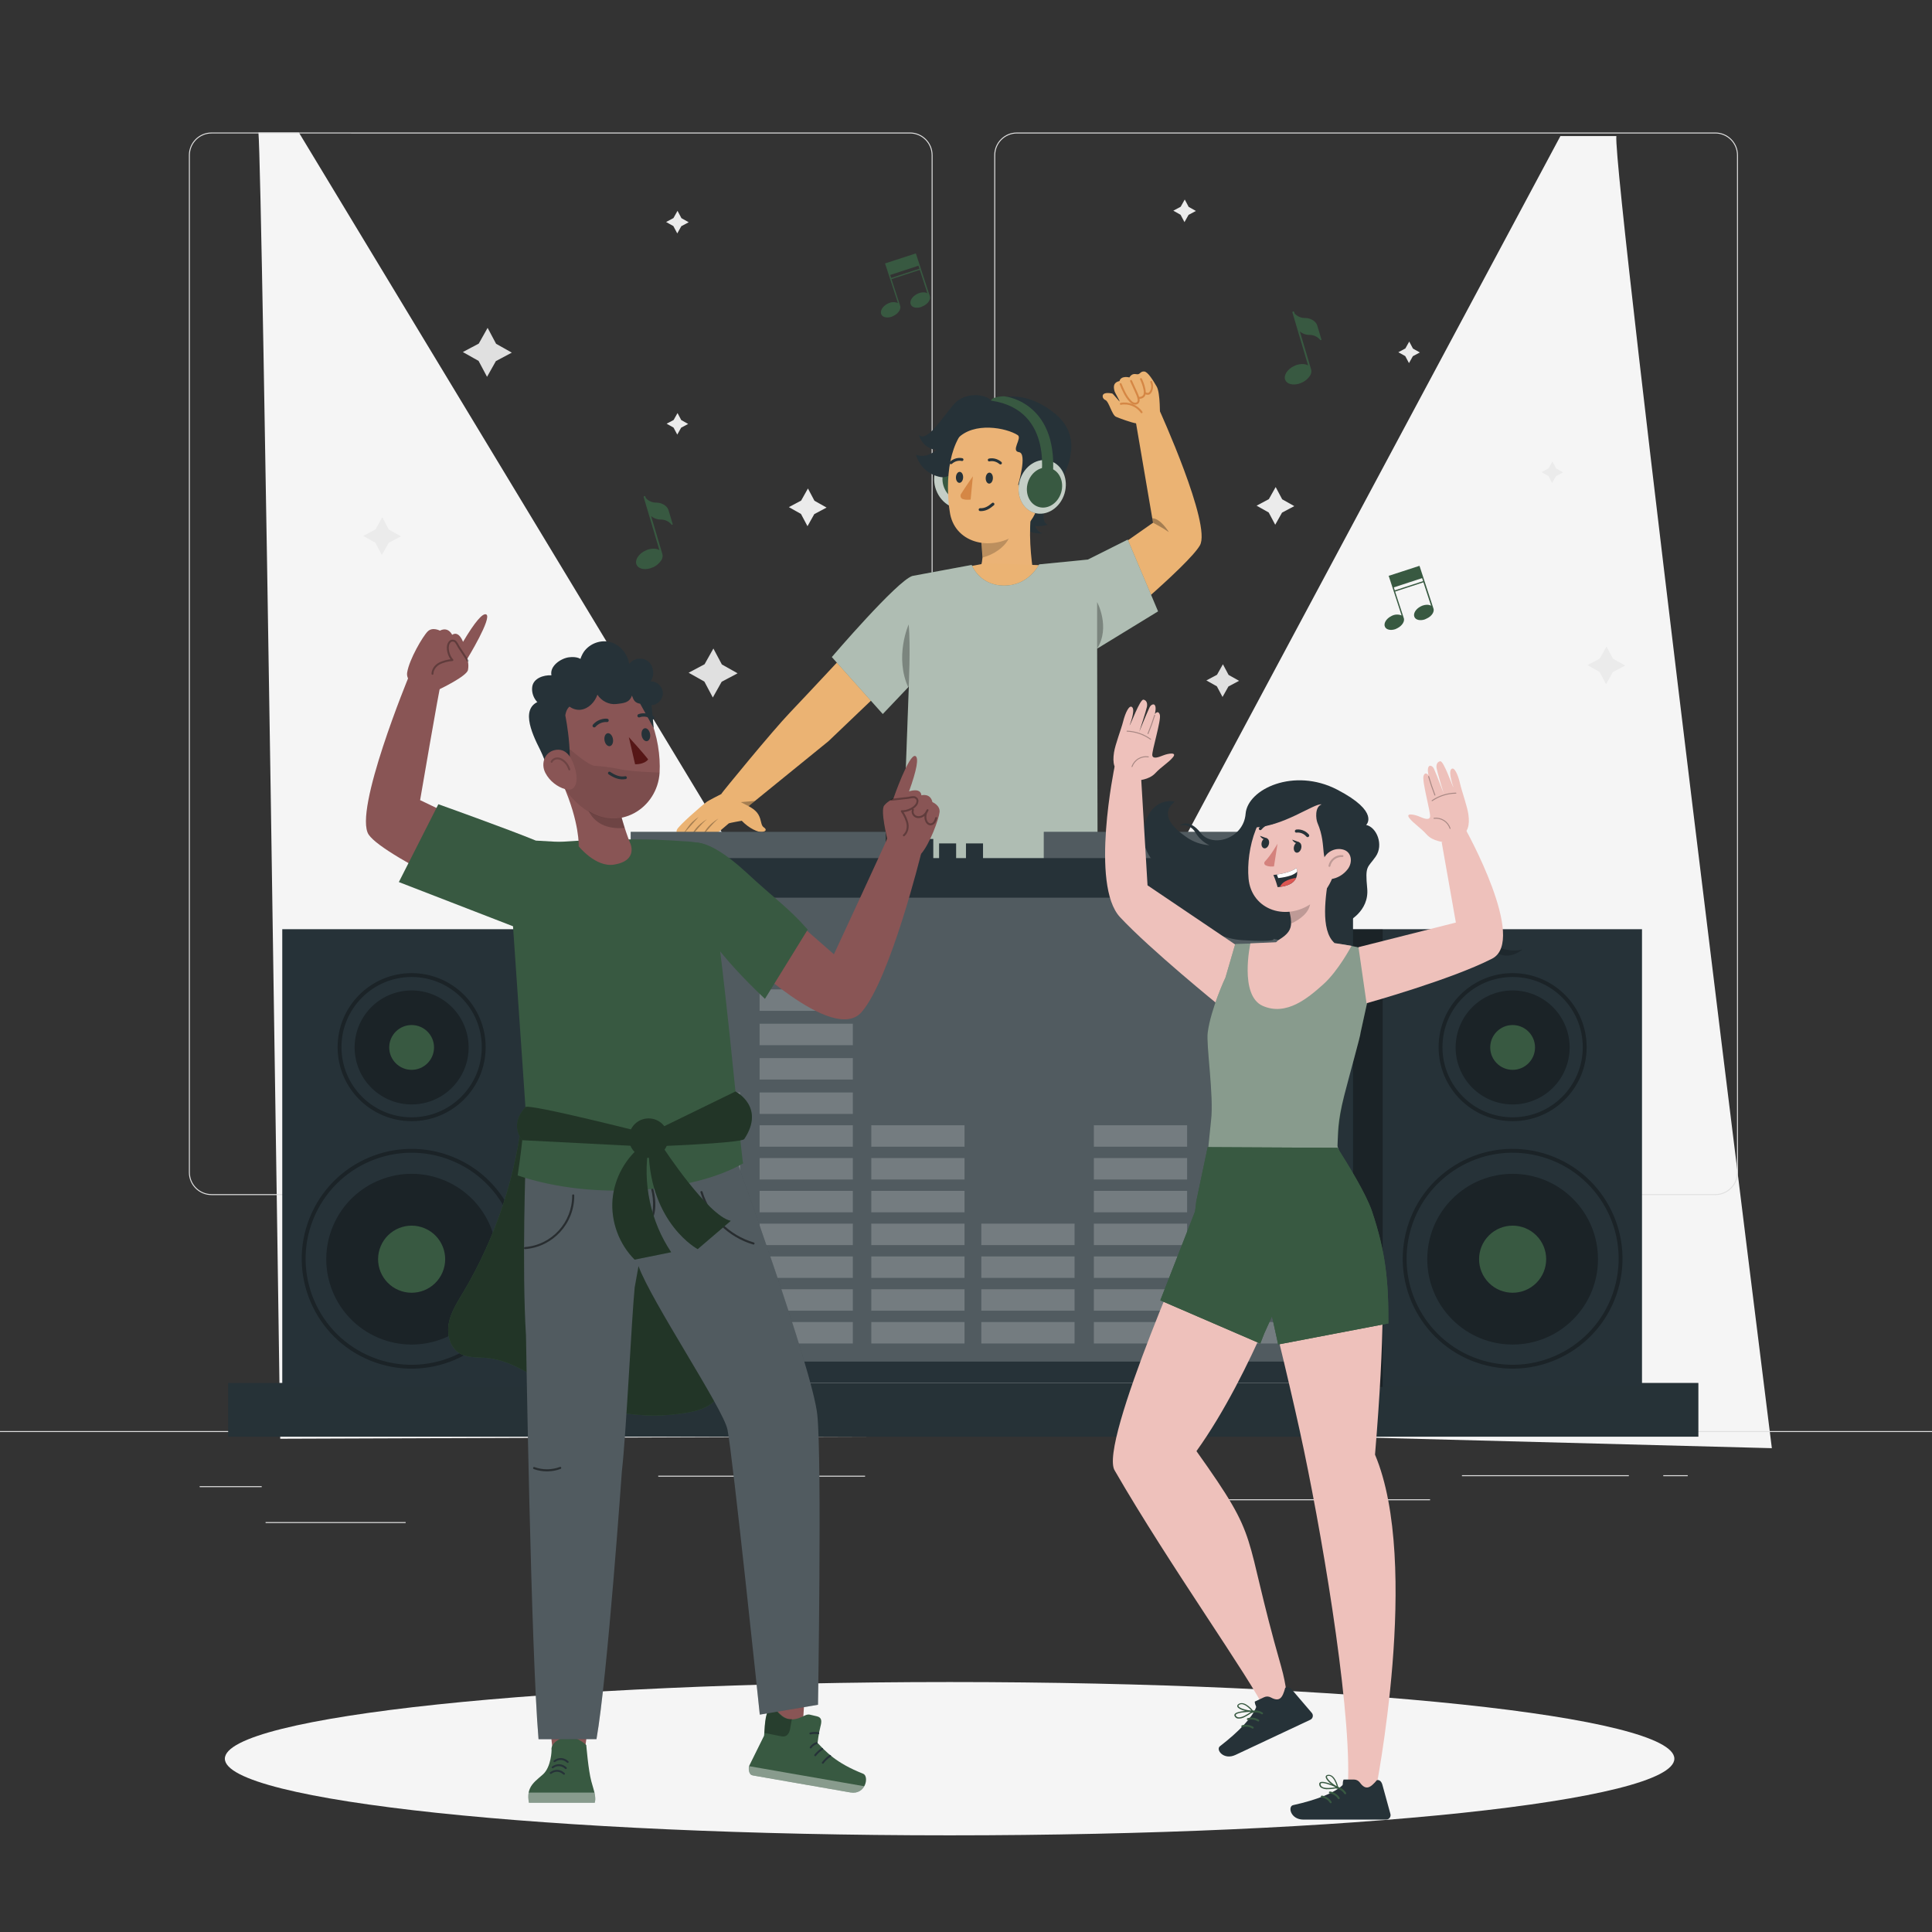 <svg xmlns="http://www.w3.org/2000/svg" viewBox="0 0 500 500"><rect x="0" y="0" width="500" height="500" fill="#333333" stroke="none"/><g id="freepik--background-complete--inject-1"><path d="M66.882,34.29c1.02,9.941,5.644,338.057,5.644,338.057l208.683-.752L77.348,34.29h-10.465Z" style="fill:#f5f5f5;"></path><path d="M418.312,35.216c-1.02,9.941,40.242,339.573,40.242,339.573l-233.167-6.126L403.832,35.216h14.48Z" style="fill:#f5f5f5;"></path><polygon points="402.721 121.242 404.511 122.248 402.698 123.213 401.692 125.003 400.728 123.189 398.938 122.183 400.751 121.219 401.757 119.429 402.721 121.242" style="fill:#ebebeb;"></polygon><polygon points="365.672 90.212 367.462 91.218 365.649 92.182 364.643 93.972 363.678 92.159 361.888 91.153 363.702 90.188 364.708 88.398 365.672 90.212" style="fill:#ebebeb;"></polygon><polygon points="176.355 56.462 178.234 57.519 176.331 58.53 175.274 60.409 174.263 58.506 172.384 57.45 174.287 56.438 175.343 54.559 176.355 56.462" style="fill:#ebebeb;"></polygon><polygon points="317.954 174.664 320.673 176.193 317.918 177.658 316.39 180.377 314.925 177.623 312.206 176.094 314.96 174.629 316.489 171.91 317.954 174.664" style="fill:#e0e0e0;"></polygon><polygon points="186.818 171.962 190.887 174.25 186.765 176.442 184.477 180.511 182.286 176.389 178.216 174.101 182.338 171.91 184.626 167.84 186.818 171.962" style="fill:#e0e0e0;"></polygon><polygon points="128.387 88.972 132.456 91.26 128.334 93.451 126.046 97.521 123.854 93.399 119.785 91.111 123.907 88.919 126.195 84.85 128.387 88.972" style="fill:#e0e0e0;"></polygon><polygon points="307.624 53.538 309.502 54.594 307.6 55.606 306.543 57.484 305.531 55.581 303.653 54.525 305.556 53.513 306.612 51.635 307.624 53.538" style="fill:#ebebeb;"></polygon><polygon points="176.306 108.714 178.096 109.72 176.283 110.684 175.276 112.474 174.312 110.661 172.522 109.654 174.335 108.69 175.342 106.9 176.306 108.714" style="fill:#ebebeb;"></polygon><polygon points="331.829 129.219 334.962 130.982 331.788 132.669 330.026 135.803 328.338 132.629 325.204 130.867 328.378 129.179 330.141 126.045 331.829 129.219" style="fill:#ebebeb;"></polygon><polygon points="417.453 170.483 420.587 172.245 417.412 173.933 415.65 177.067 413.962 173.893 410.828 172.131 414.003 170.443 415.765 167.309 417.453 170.483" style="fill:#ebebeb;"></polygon><polygon points="210.781 129.596 213.915 131.358 210.741 133.046 208.978 136.18 207.29 133.006 204.157 131.243 207.331 129.555 209.093 126.421 210.781 129.596" style="fill:#ebebeb;"></polygon><polygon points="100.626 137.044 103.76 138.806 100.585 140.494 98.823 143.628 97.135 140.454 94.001 138.692 97.176 137.004 98.938 133.87 100.626 137.044" style="fill:#ebebeb;"></polygon><g><g><g><path d="M443.92,309.288h-180.746c-3.232,0-5.862-2.63-5.862-5.862V40.152c0-3.232,2.63-5.862,5.862-5.862h180.746c3.232,0,5.862,2.629,5.862,5.862V303.425c0,3.232-2.63,5.862-5.862,5.862ZM263.174,34.54c-3.095,0-5.612,2.518-5.612,5.612V303.425c0,3.095,2.518,5.612,5.612,5.612h180.746c3.095,0,5.612-2.518,5.612-5.612V40.152c0-3.094-2.518-5.612-5.612-5.612h-180.746Z" style="fill:#e0e0e0;"></path><path d="M235.493,309.288H54.746c-3.232,0-5.862-2.63-5.862-5.862V40.152c0-3.232,2.629-5.862,5.862-5.862H235.493c3.232,0,5.862,2.629,5.862,5.862V303.425c0,3.232-2.63,5.862-5.862,5.862ZM54.746,34.54c-3.094,0-5.612,2.518-5.612,5.612V303.425c0,3.095,2.518,5.612,5.612,5.612H235.493c3.095,0,5.612-2.518,5.612-5.612V40.152c0-3.094-2.518-5.612-5.612-5.612H54.746Z" style="fill:#e0e0e0;"></path></g><rect x="0" y="370.357" width="500" height=".25" style="fill:#e0e0e0;"></rect></g><rect x="51.672" y="384.622" width="16.06" height=".25" style="fill:#e0e0e0;"></rect><rect x="170.352" y="381.912" width="53.53" height=".25" style="fill:#e0e0e0;"></rect><rect x="68.732" y="393.912" width="36.25" height=".25" style="fill:#e0e0e0;"></rect><rect x="378.352" y="381.782" width="43.19" height=".25" style="fill:#e0e0e0;"></rect><rect x="430.452" y="381.782" width="6.33" height=".25" style="fill:#e0e0e0;"></rect><rect x="316.212" y="388.012" width="53.89" height=".25" style="fill:#e0e0e0;"></rect></g></g><g id="freepik--Shadow--inject-1"><path d="M433.321,455.148c0,10.956-83.975,19.837-187.563,19.837s-187.563-8.882-187.563-19.837,83.975-19.837,187.563-19.837,187.563,8.882,187.563,19.837Z" style="fill:#f5f5f5;"></path></g><g id="freepik--Musical_notes--inject-1"><path d="M340.155,83.155c-.68-.57-1.542-.875-2.429-.859-1.024,.017-2.005-.413-2.688-1.176l-.106-.353c-.037-.122-.165-.193-.288-.159-.122,.037-.193,.165-.159,.288l4.053,13.676c-.315-.18-.663-.295-1.024-.335-.884-.086-1.774,.077-2.571,.471-1.818,.847-2.847,2.5-2.294,3.688,.476,1.024,1.976,1.371,3.529,.906,.259-.078,.513-.174,.759-.288,.813-.358,1.51-.937,2.012-1.671,.433-.568,.545-1.319,.294-1.988h0l-2.841-9.582c.688,.592,1.569,.912,2.477,.9,1.084-.011,2.115,.471,2.8,1.312,.046,.046,.114,.064,.176,.047h.041c.07-.04,.104-.122,.082-.2l-1.006-3.382c-.128-.507-.414-.961-.818-1.294Z" style="fill:#385941;"></path><path d="M172.261,130.935c-.68-.57-1.542-.875-2.429-.859-1.024,.017-2.005-.413-2.688-1.176l-.106-.353c-.037-.122-.165-.193-.288-.159-.122,.037-.193,.165-.159,.288l4.053,13.676c-.315-.18-.663-.295-1.024-.335-.884-.086-1.774,.077-2.571,.471-1.818,.847-2.847,2.5-2.294,3.688,.476,1.024,1.976,1.371,3.529,.906,.259-.078,.513-.174,.759-.288,.813-.358,1.51-.937,2.012-1.671,.434-.568,.545-1.319,.294-1.988h0l-2.841-9.582c.688,.592,1.569,.912,2.476,.9,1.084-.011,2.115,.471,2.8,1.312,.046,.046,.114,.064,.176,.047h.041c.07-.04,.104-.122,.083-.2l-1.006-3.382c-.128-.507-.414-.961-.818-1.294Z" style="fill:#385941;"></path><path d="M370.93,157.34h0l-2.557-7.83-.955-2.917-.072-.154-7.976,2.593,.075,.16,.95,2.92,2.338,7.167c-.869-.366-1.858-.302-2.673,.172-1.333,.662-2.058,1.917-1.626,2.786,.354,.757,1.496,.976,2.65,.599,.183-.07,.362-.153,.533-.249,1.32-.663,2.047-1.899,1.636-2.765h0l-2.197-6.726,7.323-2.392,1.978,6.049c-.233-.129-.491-.208-.757-.23-.657-.046-1.315,.092-1.897,.4-1.336,.67-2.063,1.919-1.631,2.789,.354,.757,1.495,.976,2.65,.598,.183-.07,.362-.153,.533-.249,1.361-.617,2.083-1.851,1.677-2.719Zm-9.954-4.553l-.259-.775,7.323-2.392,.259,.775-7.323,2.392Z" style="fill:#385941;"></path><path d="M240.588,76.487h0l-2.558-7.83-.955-2.917-.072-.154-7.976,2.593,.075,.16,.95,2.92,2.338,7.167c-.868-.366-1.858-.302-2.673,.172-1.333,.662-2.058,1.917-1.626,2.786,.354,.757,1.495,.976,2.65,.598,.183-.07,.361-.153,.533-.249,1.32-.663,2.047-1.899,1.636-2.765h0l-2.197-6.726,7.323-2.392,1.978,6.049c-.233-.129-.491-.208-.757-.23-.657-.046-1.315,.092-1.897,.4-1.336,.67-2.063,1.919-1.631,2.789,.354,.757,1.495,.976,2.65,.599,.183-.07,.361-.153,.533-.249,1.361-.617,2.083-1.851,1.677-2.719Zm-9.954-4.553l-.259-.775,7.323-2.392,.259,.775-7.323,2.392Z" style="fill:#385941;"></path></g><g id="freepik--Character_2--inject-1"><g><g><g><g><path d="M242.294,126.882c1.384,3.622,5.025,5.596,8.134,4.409s4.507-5.087,3.123-8.709c-1.384-3.622-5.025-5.596-8.134-4.409-3.108,1.187-4.507,5.086-3.123,8.709Z" style="fill:#385941;"></path><path d="M242.294,126.882c1.384,3.622,5.025,5.596,8.134,4.409s4.507-5.087,3.123-8.709c-1.384-3.622-5.025-5.596-8.134-4.409-3.108,1.187-4.507,5.086-3.123,8.709Z" style="fill:#fff; opacity:.7;"></path><path d="M244.306,126.114c1.032,2.702,3.749,4.175,6.068,3.289,2.319-.886,3.362-3.795,2.33-6.497s-3.749-4.175-6.068-3.289c-2.319,.886-3.362,3.795-2.33,6.497Z" style="fill:#385941;"></path></g><g><path d="M256.588,103.734c-1.511-1.853-6.922-2.348-9.718,.879-2.986,3.436-6.906,9.896-9.024,7.988,.544,2.093,2.329,3.629,4.48,3.855,0,0-2.424,2.334-5.271,1.234,.844,2.978,3.309,5.217,6.354,5.771,4.947,1.037,12.769-12.79,14.018-15.061,.162-2.575-.017-2.478-.838-4.667Z" style="fill:#263238;"></path><path d="M259.645,104.561c4.458-.258,8.822,1.348,12.05,4.433,2.091,2.039,3.639,4.654,2.694,7.606-2.221,6.073-4.78,12.017-7.666,17.803l-20.129-17.611s.344-6.831,3.935-9.934c1.935-1.591,5.822-2.144,9.116-2.297Z" style="fill:#263238;"></path><path d="M255.799,104.091s7.904-4.924,17.513,3.198c9.61,8.122-1.366,21.059-1.366,21.059,0,0-3.607,5.795-.858,7.452-1.057,.336-2.172,.447-3.274,.327,0,0,.865,1.884,2.117,1.839,0,0-1.787,.581-4.8-.998-3.013-1.58-9.333-32.877-9.333-32.877Z" style="fill:#263238;"></path><path d="M253.983,139.909h0l-.026,.085,.315,4.255c-.124,1.508-.494,2.986-1.096,4.374-.87,1.356,2.665,2.166,5.335,2.587,4.014,.641,8.207-1.924,8.804-3.64-.827-5.819-1.172-12.51,.103-17.674l-5.504,4.123-7.931,5.889Z" style="fill:#ebb376;"></path><g style="opacity:.2;"><path d="M253.997,140.017l.315,4.255c2.721-.672,5.8-2.647,6.901-5.194,.786-1.844,.255-3.806-.502-4.057l-6.715,4.995Z"></path></g><path d="M245.467,129.605c.066,.933,.17,1.854,.324,2.767,1.05,8.036,10.321,10.489,17.17,6.008h0c.623-.408,1.212-.864,1.763-1.365,4.604-4.163,4.379-8.067,5.41-16.644,.859-6.44-3.666-12.357-10.106-13.216-1.824-.243-3.68-.055-5.419,.549-7.842,2.634-9.867,12.634-9.141,21.902Z" style="fill:#ebb376;"></path><path d="M270.076,121.138s-2.574-.358-3.098,1.807c-.524,2.165-.357,2.493-.357,2.493l-3.139,.061s2.458-8.171,.239-8.48c-2.218-.309,.88-3.618-.337-4.412-2.902-1.878-11.352-3.564-15.602,.924,1.208-2.975,3.464-5.405,6.342-6.83,4.55-1.948,12.765-.98,15.286,3.626,2.521,4.607,.667,10.81,.667,10.81Z" style="fill:#263238;"></path><path d="M256.961,123.79c-.036,.785-.481,1.398-.995,1.369-.513-.029-.901-.688-.865-1.473,.036-.785,.481-1.398,.995-1.369,.514,.029,.901,.688,.865,1.473Z" style="fill:#263238;"></path><path d="M249.257,123.591c-.036,.785-.481,1.398-.995,1.369-.514-.029-.901-.688-.865-1.473s.481-1.398,.995-1.369c.513,.029,.901,.688,.865,1.473Z" style="fill:#263238;"></path><path d="M251.781,123.271s-1.947,2.768-3.055,4.54c-.302,.483-.114,1.155,.425,1.339,.977,.334,2.047,.126,2.047,.126l.582-6.005Z" style="fill:#d58745;"></path><path d="M259.049,120.179c-.121,.043-.261,.022-.366-.069-1.251-1.071-2.558-.715-2.571-.711-.195,.056-.4-.057-.458-.251-.057-.194,.055-.397,.249-.453,.069-.02,1.706-.467,3.258,.863,.155,.133,.173,.364,.041,.517-.043,.05-.096,.085-.154,.105Z" style="fill:#263238;"></path><path d="M253.657,131.894c1.272,.068,2.289-.522,3.318-1.425" style="fill:none; stroke:#263238; stroke-linecap:round; stroke-linejoin:round; stroke-width:.75px;"></path><g><path d="M272.517,126.001c-.759,2.1-2.421,3.644-4.1,4.385-2.525,1.114-3.323-1.628-2.969-4.225,.318-2.337,1.134-5.164,3.836-5.182,2.662-.017,4.101,2.62,3.233,5.022Z" style="fill:#ebb376;"></path><path d="M270.731,123.627c-.311-.509-.982-.722-1.568-.606-.585,.116-1.085,.508-1.46,.972-.45,.557-.751,1.233-.864,1.94" style="fill:none; opacity:.2; stroke:#000; stroke-linecap:round; stroke-linejoin:round; stroke-width:.5px;"></path></g><path d="M246.012,120.123c-.068-.018-.131-.055-.181-.112-.135-.152-.124-.386,.026-.521,1.508-1.356,3.14-.913,3.216-.903,.196,.054,.312,.257,.26,.453-.052,.196-.251,.311-.446,.259-.067-.021-1.329-.346-2.539,.743-.095,.085-.222,.111-.337,.081Z" style="fill:#263238;"></path></g><g><path d="M263.961,124.235c-1.137,3.707,.52,7.503,3.701,8.479,3.181,.976,6.682-1.238,7.819-4.946,1.137-3.707-.52-7.503-3.701-8.479-3.181-.976-6.682,1.238-7.819,4.946Z" style="fill:#385941;"></path><path d="M263.961,124.235c-1.137,3.707,.52,7.503,3.701,8.479,3.181,.976,6.682-1.238,7.819-4.946,1.137-3.707-.52-7.503-3.701-8.479-3.181-.976-6.682,1.238-7.819,4.946Z" style="fill:#fff; opacity:.7;"></path><path d="M266.02,124.867c-.848,2.766,.388,5.598,2.761,6.326,2.373,.728,4.985-.924,5.833-3.69s-.388-5.598-2.761-6.326c-2.373-.728-4.985,.924-5.833,3.69Z" style="fill:#385941;"></path></g><path d="M256.496,103.683c0-.926,3.254-1.269,3.734-1.071,0,0,14.442,1.613,12.085,22.058l-3.02,.063s3.932-18.639-12.798-21.049Z" style="fill:#385941;"></path></g><g><path d="M186.626,205.514c.332-.553,13.162-16.231,17.808-21.098,4.646-4.867,17.326-18.491,17.326-18.491l9.516,9.796-16.863,16.097-21.318,17.32-6.469-3.624Z" style="fill:#ebb373;"></path><path d="M197.628,214.083c-.763-.509-.509-1.832-1.374-3.308s-2.952-2.341-2.952-2.341c0,0-.365-.772-.314-.826,.052-.054-6.362-2.093-6.362-2.093,0,0-3.303,1.686-3.655,1.952-1.77,1.338-7.074,6.005-7.736,7.176l-.019,.035c-.42,.761,.238,1.67,1.096,1.532l.32-.095c.339,1.096,2.169,.289,2.169,.289,2.188,1.12,3.136-.322,3.136-.322,0,0,.21,.795,1.797,.699,.814-.049,4.733-3.6,4.885-3.702,.153-.102,3.339-.677,3.339-.677,1.832,1.934,4.296,3.107,5.364,2.904,1.069-.204,1.069-.713,.305-1.221Z" style="fill:#ebb373;"></path><g style="opacity:.3;"><path d="M182.936,212.032c-1.729,1.506-2.466,2.591-4.031,4.336,0,0,.395-1.077,1.433-2.232,1.227-1.366,2.598-2.103,2.598-2.103Z"></path></g><g style="opacity:.3;"><path d="M185.911,211.863c-1.729,1.506-2.466,2.591-4.031,4.336,0,0,.395-1.077,1.433-2.233,1.227-1.366,2.598-2.103,2.598-2.103Z"></path></g><g style="opacity:.3;"><path d="M180.818,211.408c-1.458,1.571-2.621,2.961-4.186,4.706,0,0,1.075-1.724,1.94-2.755s2.246-1.95,2.246-1.95Z"></path></g><polygon points="195.392 207.273 191.7 207.591 193.72 208.631 195.392 207.273" style="opacity:.3;"></polygon></g><path d="M251.064,146.544c.175,0,4.067-.783,4.067-.783l11.711,.427s6.05,.146,5.933,.321c-.117,.175-6.162,12.662-6.162,12.662l-6.721-.994s-7.451-2.203-7.087-2.329c.364-.126-1.741-9.305-1.741-9.305Z" style="fill:#ebb373;"></path><g><path d="M277.371,151.763l9.654-8.516,11.377-7.965-4.435-25.979,6.038-3.266s13.578,29.798,10.531,35.098c-3.047,5.3-25.211,23.584-25.211,23.584l-7.955-12.956Z" style="fill:#ebb373;"></path><path d="M299.362,100.065c-.963-1.66-2.273-3.806-3.196-3.918-.923-.112-1.09,.63-1.659,.706s-1.374-.487-2.236,.824c0,0-2.126-.57-2.553,.942-1.408,.309-1.693,1.202-1.255,2.693,.122,.353,1.24,2.259,1.328,2.629-.147-.061-1.744-2.064-1.95-2.103-1.738-.332-2.547,.012-2.468,.8,.041,.407,.332,.745,.711,.897,.927,.373,1.655,3.855,2.744,4.33,.913,.398,4.035,1.547,5.291,1.714,1.256,.168,6.058-1.791,6.058-1.791,0,0,.147-6.066-.816-7.725Z" style="fill:#ebb373;"></path><path d="M290.013,99.393c.613,1.48,1.319,3.173,2.503,4.415,.273,.286,.596,.545,.98,.636,.384,.091,.838-.025,1.052-.357,.18-.279,.158-.642,.09-.967-.126-.609-.387-1.179-.646-1.744-.427-.932-.854-1.865-1.281-2.797" style="fill:none; stroke:#d58745; stroke-linecap:round; stroke-linejoin:round; stroke-width:.5px;"></path><path d="M294.674,102.916c.498,.172,1.266-.178,1.468-.665,.202-.487,.135-1.04,.027-1.556-.187-.898-.488-1.773-.892-2.598" style="fill:none; stroke:#d58745; stroke-linecap:round; stroke-linejoin:round; stroke-width:.5px;"></path><path d="M296.273,101.717c.272,.176,.854,.296,1.124,.118,.27-.178,.449-.467,.569-.768,.284-.711,.272-1.534-.031-2.236" style="fill:none; stroke:#d58745; stroke-linecap:round; stroke-linejoin:round; stroke-width:.5px;"></path><path d="M290.072,104.512c2.005-.395,4.205,.498,5.367,2.179" style="fill:none; stroke:#d58745; stroke-linecap:round; stroke-linejoin:round; stroke-width:.5px;"></path></g><path d="M298.402,135.282s2.47,1.276,4.105,2.434c0,0-2.151-3.588-4.302-3.588l.197,1.154Z" style="opacity:.3;"></path><g><path d="M268.929,146.06l12.613-1.246,10.313-5.166,7.848,18.57-15.768,9.647,.118,55.299h-50.517l1.668-45.471-6.742,7.092-13.184-14.743s16.918-19.767,20.858-20.988l15.333-2.848s2.188,5.903,9.415,5.295c5.626-.474,8.045-5.441,8.045-5.441Z" style="fill:#385941;"></path><path d="M268.929,146.06l12.613-1.246,10.313-5.166,7.848,18.57-15.768,9.647,.118,55.299h-50.517l1.668-45.471-6.742,7.092-13.184-14.743s16.918-19.767,20.858-20.988l15.333-2.848s2.188,5.903,9.415,5.295c5.626-.474,8.045-5.441,8.045-5.441Z" style="fill:#fff; opacity:.6;"></path><g style="opacity:.3;"><path d="M235.162,178.123s.542-11.01,0-16.515c0,0-3.794,8.454,0,16.515Z"></path></g><path d="M283.935,167.864v-12.045s3.501,6.486,0,12.045Z" style="opacity:.3;"></path></g></g><g><g><rect x="59.063" y="357.917" width="380.463" height="13.897" style="fill:#263238;"></rect><rect x="59.063" y="357.917" width="380.463" height="13.897" style="fill:#263238; opacity:.3;"></rect></g><rect x="270.137" y="215.282" width="65.981" height="8.319" style="fill:#263238;"></rect><rect x="270.137" y="215.282" width="65.981" height="8.319" style="fill:#fff; opacity:.2;"></rect><g><rect x="163.223" y="215.282" width="65.98" height="8.319" style="fill:#263238;"></rect><rect x="163.223" y="215.282" width="65.98" height="8.319" style="fill:#fff; opacity:.2;"></rect></g><g><rect x="343.974" y="240.479" width="80.973" height="118.45" style="fill:#263238;"></rect><rect x="347.284" y="240.479" width="10.56" height="118.45" style="opacity:.3;"></rect><circle cx="391.466" cy="271.076" r="14.753" transform="translate(64.401 617.134) rotate(-81.317)" style="opacity:.3;"></circle><circle cx="391.466" cy="271.001" r="18.657" style="fill:none; opacity:.3; stroke:#000; stroke-miterlimit:10;"></circle><path d="M397.264,271.076c0,3.202-2.595,5.797-5.797,5.797s-5.797-2.596-5.797-5.797,2.596-5.797,5.797-5.797,5.797,2.595,5.797,5.797Z" style="fill:#385941;"></path><circle cx="391.466" cy="325.878" r="22.091" transform="translate(-115.772 372.256) rotate(-45)" style="opacity:.3;"></circle><circle cx="391.466" cy="325.764" r="27.937" transform="translate(-16.397 630.75) rotate(-76.554)" style="fill:none; opacity:.3; stroke:#000; stroke-miterlimit:10;"></circle><circle cx="391.466" cy="325.878" r="8.681" transform="translate(-115.772 372.256) rotate(-45)" style="fill:#385941;"></circle></g><g><rect x="73.049" y="240.479" width="80.973" height="118.45" transform="translate(227.072 599.407) rotate(180)" style="fill:#263238;"></rect><rect x="140.153" y="240.479" width="10.56" height="118.45" transform="translate(290.866 599.407) rotate(180)" style="opacity:.3;"></rect><circle cx="106.531" cy="271.076" r="14.752" transform="translate(-42.731 20.972) rotate(-9.374)" style="opacity:.3;"></circle><circle cx="106.531" cy="271.001" r="18.657" style="fill:none; opacity:.3; stroke:#000; stroke-miterlimit:10;"></circle><path d="M100.733,271.076c0,3.202,2.596,5.797,5.797,5.797s5.797-2.596,5.797-5.797-2.596-5.797-5.797-5.797-5.797,2.595-5.797,5.797Z" style="fill:#385941;"></path><circle cx="106.531" cy="325.878" r="22.091" transform="translate(-234.994 295.78) rotate(-66.861)" style="opacity:.3;"></circle><circle cx="106.531" cy="325.764" r="27.937" transform="translate(-235.489 303.534) rotate(-68.172)" style="fill:none; opacity:.3; stroke:#000; stroke-miterlimit:10;"></circle><circle cx="106.531" cy="325.878" r="8.681" transform="translate(-235.072 296.682) rotate(-67.012)" style="fill:#385941;"></circle></g><rect x="149.112" y="222.076" width="201.048" height="135.841" style="fill:#263238;"></rect><rect x="161.858" y="232.318" width="178.547" height="120.057" style="fill:#fff; opacity:.2;"></rect><rect x="232.919" y="217.122" width="8.617" height="5.785" style="fill:#263238;"></rect><rect x="243.034" y="218.274" width="4.412" height="4.633" style="fill:#263238;"></rect><rect x="249.994" y="218.274" width="4.412" height="4.633" style="fill:#263238;"></rect><g><rect x="167.402" y="342.142" width="24.131" height="5.552" style="fill:#fff; opacity:.2;"></rect><rect x="167.402" y="333.654" width="24.131" height="5.552" style="fill:#fff; opacity:.2;"></rect><rect x="167.402" y="325.166" width="24.131" height="5.552" style="fill:#fff; opacity:.2;"></rect><rect x="167.402" y="316.679" width="24.131" height="5.552" style="fill:#fff; opacity:.2;"></rect><rect x="167.402" y="299.703" width="24.131" height="5.552" style="fill:#fff; opacity:.2;"></rect><rect x="167.402" y="291.216" width="24.131" height="5.552" style="fill:#fff; opacity:.2;"></rect><rect x="167.402" y="282.728" width="24.131" height="5.552" style="fill:#fff; opacity:.2;"></rect><rect x="167.402" y="308.191" width="24.131" height="5.552" style="fill:#fff; opacity:.2;"></rect></g><rect x="196.581" y="342.142" width="24.131" height="5.552" style="fill:#fff; opacity:.2;"></rect><rect x="196.581" y="333.654" width="24.131" height="5.552" style="fill:#fff; opacity:.2;"></rect><rect x="196.581" y="325.166" width="24.131" height="5.552" style="fill:#fff; opacity:.2;"></rect><rect x="196.581" y="316.679" width="24.131" height="5.552" style="fill:#fff; opacity:.2;"></rect><rect x="196.581" y="308.191" width="24.131" height="5.552" style="fill:#fff; opacity:.2;"></rect><rect x="196.581" y="299.703" width="24.131" height="5.552" style="fill:#fff; opacity:.2;"></rect><rect x="196.581" y="291.216" width="24.131" height="5.552" style="fill:#fff; opacity:.2;"></rect><rect x="196.581" y="282.728" width="24.131" height="5.552" style="fill:#fff; opacity:.2;"></rect><rect x="196.581" y="273.835" width="24.131" height="5.552" style="fill:#fff; opacity:.2;"></rect><rect x="196.581" y="264.943" width="24.131" height="5.552" style="fill:#fff; opacity:.2;"></rect><rect x="196.581" y="256.05" width="24.131" height="5.552" style="fill:#fff; opacity:.2;"></rect><g><rect x="225.489" y="342.142" width="24.131" height="5.552" style="fill:#fff; opacity:.2;"></rect><rect x="225.489" y="333.654" width="24.131" height="5.552" style="fill:#fff; opacity:.2;"></rect><rect x="225.489" y="325.166" width="24.131" height="5.552" style="fill:#fff; opacity:.2;"></rect><rect x="225.489" y="316.679" width="24.131" height="5.552" style="fill:#fff; opacity:.2;"></rect><rect x="225.489" y="308.191" width="24.131" height="5.552" style="fill:#fff; opacity:.2;"></rect><rect x="225.489" y="299.703" width="24.131" height="5.552" style="fill:#fff; opacity:.2;"></rect><rect x="225.489" y="291.216" width="24.131" height="5.552" style="fill:#fff; opacity:.2;"></rect></g><g><rect x="283.091" y="342.142" width="24.131" height="5.552" style="fill:#fff; opacity:.2;"></rect><rect x="283.091" y="333.654" width="24.131" height="5.552" style="fill:#fff; opacity:.2;"></rect><rect x="283.091" y="325.166" width="24.131" height="5.552" style="fill:#fff; opacity:.2;"></rect><rect x="283.091" y="316.679" width="24.131" height="5.552" style="fill:#fff; opacity:.2;"></rect><rect x="283.091" y="308.191" width="24.131" height="5.552" style="fill:#fff; opacity:.2;"></rect><rect x="283.091" y="299.703" width="24.131" height="5.552" style="fill:#fff; opacity:.2;"></rect><rect x="283.091" y="291.216" width="24.131" height="5.552" style="fill:#fff; opacity:.2;"></rect></g><g><rect x="253.966" y="342.142" width="24.131" height="5.552" style="fill:#fff; opacity:.2;"></rect><rect x="253.966" y="333.654" width="24.131" height="5.552" style="fill:#fff; opacity:.2;"></rect><rect x="253.966" y="325.166" width="24.131" height="5.552" style="fill:#fff; opacity:.2;"></rect><rect x="253.966" y="316.679" width="24.131" height="5.552" style="fill:#fff; opacity:.2;"></rect></g><g><rect x="311.888" y="342.142" width="24.131" height="5.552" style="fill:#fff; opacity:.2;"></rect><rect x="311.888" y="333.654" width="24.131" height="5.552" style="fill:#fff; opacity:.2;"></rect><rect x="311.888" y="325.166" width="24.131" height="5.552" style="fill:#fff; opacity:.2;"></rect><rect x="311.888" y="316.679" width="24.131" height="5.552" style="fill:#fff; opacity:.2;"></rect></g><path d="M383.659,242.751s5.089,4.345,10.303,2.979c0,0-5.338,5.09-10.303-2.979Z" style="opacity:.2;"></path></g></g></g><g id="freepik--Character_3--inject-1"><g><g><path d="M329.547,242.959c11.524,2.732,16.346-2.147,19.892-6.38l-.778,2.022s5.749-2.683,5.17-8.692c-.579-6.01,.072-5.189,2.198-8.23,2.126-3.041,.254-7.606-2.471-8.183,0,0,3.675-3.347-7.492-9.139-11.167-5.792-23.198-.168-23.704,6.253-.506,6.421-8.586,8.919-11.626,4.957-3.039-3.962-5.458-1.958-5.458-1.958,1.638-.36,3.317,.404,4.121,1.876,.847,1.425,2.105,2.562,3.608,3.262-2.207-.147-4.328-.913-6.118-2.212-3.12-2.199-6.908-5.684-2.899-9.06,0,0-4.799-1.345-7.303,4.522-2.503,5.867,.71,11.263,6.641,15.617,0,0-9.038-4.536-8.243-8.53,0,0-3.753,5.579,6.306,14.105,0,0,10.604,9.537,20.044,10.118,9.44,.581,8.111-.346,8.111-.346Z" style="fill:#263238;"></path><g><path d="M345.385,244.063s-3.205,1.496-7.562,4.454c-.908,.616-1.888,1.127-2.909,1.527-2.756,1.08-5.215,1.596-5.712,.27-.111-.292-.186-.603-.231-.925-.302-2.159,.261-5.082,2.112-6.235,2.087-1.301,3.158-2.496,3.051-4.594-.046-1.188-.33-2.442-.688-3.67l1.707-1.585,8.781-7.03c-.808,5.278-2.359,14.433,1.452,17.788Z" style="fill:#eec1bb;"></path><path d="M334.145,239.019c2.311-1.034,4.942-2.988,4.951-5.566-.003-1.086-.117-2.128-.299-2.809l-5.065,5.31c.252,.979,.313,1.614,.413,3.064Z" style="opacity:.2;"></path><path d="M347.142,218.016c-1.673,7.996-2.211,11.406-6.87,15.163-7.008,5.65-16.411,2.393-17.148-5.809-.664-7.382,2.183-19.218,10.509-21.699,8.202-2.444,15.182,4.35,13.509,12.346Z" style="fill:#eec1bb;"></path><path d="M336.782,219.403c-.129,.752-.666,1.32-1.199,1.27-.533-.05-.86-.7-.73-1.452,.129-.752,.666-1.32,1.199-1.27,.533,.05,.86,.7,.731,1.452Z" style="fill:#263238;"></path><path d="M328.421,218.322c-.127,.728-.661,1.278-1.192,1.228-.531-.05-.859-.681-.732-1.409,.127-.728,.66-1.278,1.192-1.228,.531,.05,.859,.681,.732,1.409Z" style="fill:#263238;"></path><path d="M338.401,216.655c-.104-0-.205-.043-.277-.125-1.112-1.296-2.56-1.053-2.577-1.05-.215,.036-.411-.105-.434-.323-.023-.217,.135-.424,.353-.464,.076-.013,1.894-.32,3.274,1.289,.137,.16,.111,.413-.058,.565-.082,.073-.182,.109-.28,.108Z" style="fill:#263238;"></path><path d="M326.202,214.84c-.098,.012-.199-.011-.279-.075-.165-.132-.183-.382-.041-.559,1.431-1.773,3.243-1.682,3.32-1.677,.216,.014,.368,.203,.338,.423-.029,.22-.228,.387-.444,.374-.071-.004-1.478-.054-2.616,1.356-.074,.091-.176,.145-.28,.158Z" style="fill:#263238;"></path><path d="M329.547,226.452c.541,1.089,1.105,3.142,1.105,3.142,.195-.018,.391-.035,.584-.063,2.642-.305,3.767-1.32,4.213-2.352,.242-.566,.273-1.143,.238-1.606-.035-.537-.182-.911-.182-.911-1.304,.999-3.745,1.473-5.06,1.672-.549,.089-.899,.118-.899,.118Z" style="fill:#263238;"></path><path d="M330.446,226.333l.35,.918c2.488-.294,4.2-.834,4.892-1.679-.035-.537-.182-.911-.182-.911-1.304,.999-3.745,1.473-5.06,1.672Z" style="fill:#fff;"></path><path d="M331.237,229.531c2.642-.305,3.767-1.32,4.213-2.352-.896,.139-1.962,.406-2.867,.92-.694,.391-1.097,.917-1.346,1.431Z" style="fill:#dc5753;"></path><path d="M330.618,218.351s-1.613,2.879-3.257,4.6c-.287,.301-.189,.8,.183,.987,.956,.482,2.162,.285,2.162,.285l.913-5.872Z" style="fill:#d4827d;"></path><path d="M336.216,217.951l-1.804-.652s.855,1.5,1.804,.652Z" style="fill:#263238;"></path><path d="M327.878,216.954l-1.804-.652s.855,1.5,1.804,.652Z" style="fill:#263238;"></path></g><path d="M324.123,214.144c7.727,.025,16.109-6.412,17.898-5.959-1.803,.656-1.479,3.769-1.063,4.766,2.752,6.421,.08,10.167,4.371,11.478,8.428,2.567,4.444-14.088-.799-16.867-.412-.218,0,0-.443-.145,.722-7.986-14.115-3.413-17.569-.385" style="fill:#263238;"></path><path d="M348.827,224.884c-1.146,1.547-2.817,2.409-4.28,2.602-2.201,.29-2.909-3.277-1.931-5.336,.88-1.853,3.129-2.888,5.162-2.227,2.003,.651,2.359,3.192,1.049,4.961Z" style="fill:#eec1bb;"></path><path d="M344.053,224.093c.155-.755,.594-1.448,1.21-1.911,.616-.463,1.403-.693,2.172-.633" style="fill:none; opacity:.2; stroke:#000; stroke-linecap:round; stroke-linejoin:round; stroke-width:.5px;"></path></g><g><path d="M295.256,200.184l1.723,28.938,25.009,16.883-6.394,14.273s-17.943-14.549-25.732-22.921c-7.789-8.372-1.4-38.967-1.4-38.967l6.793,1.794Z" style="fill:#eec1bb;"></path><g><path d="M294.381,201.962s2.933-.066,4.588-1.839c1.656-1.773,3.45-2.748,4.59-4.151,1.14-1.403-1.262-.976-2.494-.49-1.232,.486-2.633,1.024-2.848,.04-.216-.984,2.389-9.249,1.935-10.58-.454-1.331-1.293-.126-1.293-.126,0,0,.579-2.024-.161-2.472-.192-.116-.827-.075-1.236,.806-.918,1.982-2.631,6.242-2.631,6.242,.103-.242,1.842-5.652,1.997-6.496,.202-1.103-.265-1.727-.909-1.823-.916-.137-3.3,6.496-3.597,6.705,0,0,1.501-3.773,.739-4.693-.762-.92-1.836,1.403-2.394,3.632-.512,2.043-2.05,5.917-2.368,8.044-.393,2.621-.067,4.47,2.018,5.821,2.086,1.352,4.064,1.378,4.064,1.378Z" style="fill:#eec1bb;"></path><path d="M298.834,185.098c-.504,1.611-1.082,3.199-1.731,4.757" style="fill:none; opacity:.3; stroke:#000; stroke-linecap:round; stroke-linejoin:round; stroke-width:.25px;"></path><path d="M291.688,189.226c2.179,.082,4.329,.822,6.097,2.097" style="fill:none; opacity:.3; stroke:#000; stroke-linecap:round; stroke-linejoin:round; stroke-width:.25px;"></path><path d="M297.186,195.874c-.878-.137-1.802,.042-2.565,.497-.763,.455-1.36,1.182-1.657,2.02" style="fill:none; opacity:.3; stroke:#000; stroke-linecap:round; stroke-linejoin:round; stroke-width:.25px;"></path></g></g><g><path d="M352.12,267.221l4.414-20.087c-3.486-2.795-16.566-3.453-16.566-3.453l-20.287,.617-2.527,8.669s-3.802,8.081-4.608,14.31c-.416,3.216,1.637,16.428,.874,22.661l-.712,6.942c19.7,14.438,39.831,13.243,39.831,13.243-.943-2.623-5.933-10.959-6.4-13.536,.186-3.311,.137-6.497,1.842-13.461,1.414-5.773,4.156-15.173,4.139-15.906Z" style="fill:#385941;"></path><g style="opacity:.4;"><path d="M352.12,267.221l4.414-20.087c-3.486-2.795-16.566-3.453-16.566-3.453l-20.287,.617-2.527,8.669s-3.802,8.081-4.608,14.31c-.416,3.216,1.637,16.428,.874,22.661l-.712,6.942c19.7,14.438,39.831,13.243,39.831,13.243-.943-2.623-5.933-10.959-6.4-13.536,.186-3.311-.082-5.987,1.705-12.931,1.414-5.496,4.293-15.704,4.276-16.437Z" style="fill:#fff;"></path></g><path d="M323.604,244.145s-2.963,13.46,3.192,16.177c6.155,2.717,11.791-2.104,15.692-5.601,3.901-3.498,7.286-9.942,7.286-9.942l-8.76-1.429-17.41,.796Z" style="fill:#eec1bb;"></path></g><g><g id="freepik--freepik--Character--inject-85--inject-1"><path d="M310.419,315.079s-26.403,58.907-21.894,65.556c14,24.278,35.458,54.305,38.807,61.845,.816,1.125,5.076-1.174,5.733-2.568,0,0,.001-3.349-1.532-8.709-10.32-36.098-4.855-31.736-21.89-55.655,14.469-20.154,25.121-50.904,25.121-50.904l-24.345-9.565Z" style="fill:#eec1bb;"></path><path d="M318.898,298.786s13.287,51.287,18.552,76.507c5.524,26.445,12.809,70.914,11.267,88.481,1.483,.876,4.22,.995,7.216,.05,0,0,11.854-59.05-.08-87.366,5.235-62.653-1.568-61.379-1.568-61.379l-35.387-16.293Z" style="fill:#eec1bb;"></path><path d="M355.042,313.406c-1.592-4.634-6.296-12.204-8.903-16.352l-33.593-.173-2.953,14.037-.308,2.578-8.997,23.043,25.867,11.175,1.045-2.658,1.993-4.401,1.594,7.298h0l28.522-5.455c.051-11.081-.729-18.59-4.266-29.092Z" style="fill:#385941;"></path><path d="M355.042,313.406c-1.592-4.634-6.296-12.204-8.903-16.352l-33.593-.173-2.953,14.037-.308,2.578-8.997,23.043,25.867,11.175,1.045-2.658,1.993-4.401,1.594,7.298h0l28.522-5.455c.051-11.081-.729-18.59-4.266-29.092Z" style="fill:#385941;"></path><path d="M324.373,300.07c.506,0,.916,.41,.916,.916,0,.506-.41,.916-.916,.916-.506,0-.916-.41-.916-.916,0-.506,.41-.916,.916-.916Z" style="fill:#385941;"></path></g><g><path d="M324.727,440.376l2.441-1.147c.552-.26,1.194-.22,1.73,.072,2.31,1.261,3.027,.037,3.709-2.489,.92-.571,1.706,.423,1.927,.686l4.942,5.779c.419,.48,.369,1.208-.11,1.627-.085,.074-.181,.136-.285,.182-2.964,1.392-4.366,2.051-8.054,3.784l-11.281,5.3c-3.075,1.445-5.168-1.355-4.037-2.237,5.105-3.935,8.351-7.506,9.333-9.99,.19-.444-.247-.503-.315-1.568Z" style="fill:#263238;"></path><path d="M322.151,444.347c.762-.38,1.482-.839,2.148-1.369,.059-.058,.059-.153,0-.212-.032-.032-.076-.048-.12-.043-.421-.006-4.142,.001-4.653,.902-.1,.161-.098,.364,.003,.524,.152,.315,.445,.538,.788,.602,.638,.064,1.281-.077,1.833-.404Zm1.584-1.328c-.822,.59-2.39,1.599-3.326,1.407-.246-.057-.456-.217-.576-.439-.048-.065-.051-.153-.006-.221,.284-.493,2.38-.71,3.909-.747Z" style="fill:#385941;"></path><path d="M324.271,443.001c.035-.005,.069-.021,.096-.045,.024-.055,.013-.118-.028-.162-.06-.127-2.188-2.794-3.771-1.817-.388,.25-.414,.506-.351,.681,.271,.845,2.898,1.449,3.994,1.401l.06-.058Zm-3.424-1.863c1.06-.498,2.497,.967,3.033,1.57-1.243-.058-3.225-.654-3.365-1.181-.019-.04-.071-.151,.225-.329l.108-.06Z" style="fill:#385941;"></path><path d="M323.918,443.056c.895-.28,1.91-.144,2.7,.361" style="fill:none; stroke:#385941; stroke-linecap:round; stroke-linejoin:round; stroke-width:.5px;"></path><path d="M322.938,444.91c.895-.28,1.91-.144,2.7,.361" style="fill:none; stroke:#385941; stroke-linecap:round; stroke-linejoin:round; stroke-width:.5px;"></path><path d="M321.502,446.756c.895-.28,1.91-.144,2.7,.361" style="fill:none; stroke:#385941; stroke-linecap:round; stroke-linejoin:round; stroke-width:.5px;"></path></g><g><path d="M347.722,460.545h2.696c.61,0,1.175,.309,1.535,.801,1.555,2.124,2.724,1.321,4.415-.676,1.075-.125,1.365,1.109,1.452,1.44l2.016,7.332c.175,.612-.179,1.251-.792,1.426-.109,.031-.222,.046-.335,.044h-21.363c-3.398,0-4.102-3.424-2.702-3.741,6.294-1.391,10.75-3.243,12.695-5.074,.361-.321-.01-.56,.382-1.553Z" style="fill:#263238;"></path><path d="M343.702,463.044c.851-.021,1.698-.13,2.526-.326,.078-.028,.118-.114,.09-.192-.015-.042-.048-.075-.09-.09-.379-.185-3.75-1.76-4.595-1.162-.159,.103-.244,.288-.22,.475,.004,.349,.174,.676,.458,.88,.55,.33,1.192,.474,1.831,.414Zm1.998-.528c-.995,.185-2.843,.431-3.609-.141-.199-.156-.321-.39-.335-.643-.016-.079,.019-.16,.088-.202,.467-.326,2.456,.37,3.856,.986Z" style="fill:#385941;"></path><path d="M346.193,462.727c.034,.01,.071,.01,.105,0,.045-.039,.062-.101,.044-.158,0-.141-.792-3.459-2.641-3.248-.458,.062-.59,.282-.607,.466-.114,.88,2.007,2.544,3.019,2.966l.079-.027Zm-2.306-3.142c1.171,0,1.848,1.936,2.077,2.711-1.1-.581-2.641-1.963-2.544-2.5,0-.044,0-.167,.343-.203l.123-.009Z" style="fill:#385941;"></path><path d="M345.851,462.626c.929,.127,1.79,.682,2.29,1.475" style="fill:none; stroke:#385941; stroke-linecap:round; stroke-linejoin:round; stroke-width:.5px;"></path><path d="M344.175,463.887c.929,.127,1.79,.682,2.29,1.475" style="fill:none; stroke:#385941; stroke-linecap:round; stroke-linejoin:round; stroke-width:.5px;"></path><path d="M342.09,464.948c.929,.127,1.79,.682,2.29,1.475" style="fill:none; stroke:#385941; stroke-linecap:round; stroke-linejoin:round; stroke-width:.5px;"></path></g></g><g><path d="M379.223,214.524l-6.117,3.434,3.671,20.799-25.201,6.365,2.084,14.515s21.86-6.091,32.488-11.535c9.218-4.721-6.924-33.578-6.924-33.578Z" style="fill:#eec1bb;"></path><g><path d="M373.779,217.932s-2.93-.136-4.543-1.948c-1.613-1.812-3.383-2.829-4.489-4.259-1.106-1.43,1.285-.945,2.505-.43,1.22,.515,2.608,1.087,2.846,.108,.239-.979-2.167-9.304-1.681-10.623,.485-1.32,1.296-.095,1.296-.095,0,0-.53-2.038,.22-2.467,.195-.112,.829-.055,1.216,.835,.871,2.004,2.481,6.304,2.481,6.304-.098-.245-1.706-5.694-1.841-6.542-.176-1.108,.306-1.72,.952-1.801,.919-.115,3.144,6.573,3.435,6.79,0,0-1.41-3.808-.626-4.71,.784-.902,1.802,1.447,2.307,3.688,.463,2.055,1.908,5.964,2.175,8.098,.33,2.63-.04,4.47-2.157,5.771-2.118,1.301-4.096,1.28-4.096,1.28Z" style="fill:#eec1bb;"></path><path d="M369.73,200.966c.466,1.622,1.005,3.224,1.617,4.797" style="fill:none; opacity:.3; stroke:#000; stroke-linecap:round; stroke-linejoin:round; stroke-width:.25px;"></path><path d="M376.775,205.264c-2.18,.03-4.347,.718-6.146,1.95" style="fill:none; opacity:.3; stroke:#000; stroke-linecap:round; stroke-linejoin:round; stroke-width:.25px;"></path><path d="M371.12,211.778c.881-.116,1.8,.085,2.552,.558,.752,.473,1.331,1.214,1.608,2.059" style="fill:none; opacity:.3; stroke:#000; stroke-linecap:round; stroke-linejoin:round; stroke-width:.25px;"></path></g></g></g></g><g id="freepik--Character_1--inject-1"><g><g><path d="M135.358,287.252c-1.613,16.663-6.965,32.954-15.549,47.327-1.497,2.507-3.122,5.034-3.661,7.904-.539,2.87,.301,6.227,2.799,7.739,2.02,1.222,4.553,.98,6.905,1.186,7.038,.616,12.877,5.405,19.085,8.779,9.921,5.392,21.675,7.334,32.803,5.418,2.63-.453,5.376-1.198,7.215-3.132,2.281-2.399,2.616-5.995,2.828-9.299,1.353-21.059,2.707-42.118,4.06-63.177l-56.485-2.745Z" style="fill:#385941;"></path><g style="opacity:.3;"><path d="M135.358,287.252c-1.613,16.663-6.965,32.954-15.549,47.327-1.497,2.507-3.122,5.034-3.661,7.904-.539,2.87,.301,6.227,2.799,7.739,2.02,1.222,4.553,.98,6.905,1.186,7.038,.616,12.877,5.405,19.085,8.779,9.921,5.392,21.675,7.334,32.803,5.418,2.63-.453,5.376-1.198,7.215-3.132,2.281-2.399,2.616-5.995,2.828-9.299,1.353-21.059,2.707-42.118,4.06-63.177l-56.485-2.745Z"></path></g><path d="M135.358,287.252c-1.613,16.663-6.965,32.954-15.549,47.327-1.497,2.507-3.122,5.034-3.661,7.904-.539,2.87,.301,6.227,2.799,7.739,2.02,1.222,4.553,.98,6.905,1.186,7.038,.616,12.877,5.405,19.085,8.779,9.921,5.392,21.675,7.334,32.803,5.418,2.63-.453,5.376-1.198,7.215-3.132,2.281-2.399,2.616-5.995,2.828-9.299,1.353-21.059,2.707-42.118,4.06-63.177l-56.485-2.745Z" style="fill:#385941;"></path><g style="opacity:.4;"><path d="M135.358,287.252c-1.613,16.663-6.965,32.954-15.549,47.327-1.497,2.507-3.122,5.034-3.661,7.904-.539,2.87,.301,6.227,2.799,7.739,2.02,1.222,4.553,.98,6.905,1.186,7.038,.616,12.877,5.405,19.085,8.779,9.921,5.392,21.675,7.334,32.803,5.418,2.63-.453,5.376-1.198,7.215-3.132,2.281-2.399,2.616-5.995,2.828-9.299,1.353-21.059,2.707-42.118,4.06-63.177l-56.485-2.745Z"></path></g></g><g><polygon points="196.851 430.679 200.649 451.293 207.518 450.325 208.838 429.497 196.851 430.679" style="fill:#895555;"></polygon><g><path d="M212.341,446.785c.325-1.235,.425-2.293-.907-2.604l-1.886-.44c-.72-.125-1.318,.265-1.965,.566-4.894,2.275-6.002-1.957-7.696-2.25-2.176-.381-1.988,6.82-2.156,7.167l-3.786,7.659c-.324,.638-.16,2.167,.529,2.485,.123,.057,.253,.096,.387,.118,3.864,.674,5.692,.992,10.501,1.831l14.708,2.564c4.009,.699,4.911-4.202,3.321-4.838-7.16-2.826-9.666-5.766-11.803-7.969,0,0,.253-2.39,.752-4.288Z" style="fill:#385941;"></path><path d="M220.071,463.88l-14.708-2.564c-4.809-.838-6.637-1.157-10.501-1.831-.134-.021-.264-.061-.387-.118-.468-.216-.688-.988-.683-1.663l.117-.613,29.757,5.188c-.595,1.073-1.77,1.919-3.596,1.6Z" style="fill:#fff; opacity:.4;"></path><path d="M214.821,454.438c-.728,.466-1.369,1.069-1.878,1.768" style="fill:none; stroke:#263238; stroke-linecap:round; stroke-linejoin:round; stroke-width:.5px;"></path><path d="M212.748,452.627c-.671,.447-1.271,1-1.77,1.633" style="fill:none; stroke:#263238; stroke-linecap:round; stroke-linejoin:round; stroke-width:.5px;"></path><path d="M211.315,451.117c-.607,.204-1.147,.606-1.516,1.13" style="fill:none; stroke:#263238; stroke-linecap:round; stroke-linejoin:round; stroke-width:.5px;"></path><path d="M211.76,448.552c-.676-.111-1.373-.09-2.041,.062" style="fill:none; stroke:#263238; stroke-linecap:round; stroke-linejoin:round; stroke-width:.5px;"></path><g style="opacity:.3;"><path d="M204.441,447.648c-.165,.715-.557,1.462-1.255,1.685-.433,.138-.902,.048-1.347-.043-1.331-.272-2.662-.544-3.993-.816l-.01-.041c.12-1.937,.361-6.672,2.019-6.381,1.306,.226,2.212,3.127,5.077,2.825-.198,1.002-.381,2.291-.491,2.771Z"></path></g></g></g><g><polygon points="154.154 432.368 150.972 455.707 143.366 456.091 140.904 433.591 154.154 432.368" style="fill:#895555;"></polygon><path d="M136.89,466.542l17.013,.001s.371-.715-.053-2.617c-.065-.296-.149-.622-.259-.977-.006-.018-.01-.035-.016-.053-.159-.526-.342-1.174-.536-1.873-.779-2.848-1.31-9.4-1.31-9.4,0,0-3.217-3.23-6.528-1.716-2.905,1.327-2.454,3.01-2.454,3.01,0,0-.047,4.346-2.25,6.312-1.362,1.215-2.717,2.155-3.369,3.667-.122,.283-.218,.583-.287,.909-.008,.039-.016,.081-.022,.122-.136,.728-.128,1.582,.069,2.617Z" style="fill:#385941;"></path><g style="opacity:.4;"><path d="M153.85,463.925c.424,1.902,.053,2.617,.053,2.617l-17.013-.001c-.196-1.035-.204-1.889-.069-2.617l17.029,.001Z" style="fill:#fff;"></path></g><path d="M143.67,455.985c.957-.746,2.212-.649,3.073,.191,.232,.226,.587-.129,.355-.355-1.074-1.048-2.608-1.107-3.783-.191-.255,.198,.103,.552,.355,.355h0Z" style="fill:#263238;"></path><path d="M143.19,457.574c.957-.746,2.212-.649,3.073,.191,.232,.226,.587-.129,.355-.355-1.074-1.048-2.608-1.106-3.783-.191-.255,.198,.103,.551,.355,.355h0Z" style="fill:#263238;"></path><path d="M142.708,459.034c.957-.746,2.212-.649,3.073,.191,.231,.226,.587-.129,.355-.355-1.074-1.048-2.608-1.106-3.783-.191-.255,.199,.103,.552,.355,.355h0Z" style="fill:#263238;"></path></g><g><path d="M136.067,299.498l33.659,.286,20.487-.621s20.085,55.296,21.305,66.977c1.22,11.681,.179,75.051,.179,75.051l-15.062,2.555s-7.057-67.453-8.363-73.773c-1.139-5.508-19.811-33.323-23.024-42.302-.323,1.839-.655,3.686-.993,5.518-.814,8.279-2.182,37.781-3.317,47.604,0,0-3.708,53.002-6.57,69.296l-14.992,.025c-1.978-23.131-3.246-104.379-3.246-104.379l.003-.002c-1.109-17.646-.065-46.235-.065-46.235Z" style="fill:#263238;"></path><g style="opacity:.2;"><path d="M136.067,299.498l33.659,.286,20.487-.621s20.085,55.296,21.305,66.977c1.22,11.681,.179,75.051,.179,75.051l-15.062,2.555s-7.057-67.453-8.363-73.773c-1.139-5.508-19.811-33.323-23.024-42.302-.323,1.839-.655,3.686-.993,5.518-.814,8.279-2.182,37.781-3.317,47.604,0,0-3.708,53.002-6.57,69.296l-14.992,.025c-1.978-23.131-3.246-104.379-3.246-104.379l.003-.002c-1.109-17.646-.065-46.235-.065-46.235Z" style="fill:#fff;"></path></g><g style="opacity:.5;"><path d="M181.811,308.438c1.904,6.257,6.994,11.284,13.273,13.111,.339,.099,.195,.629-.146,.53-6.465-1.882-11.697-7.054-13.657-13.495-.103-.339,.427-.484,.53-.146h0Z"></path><path d="M164.713,308.436c.371,5.474,.733,10.958,1.103,16.432,.018,.353,.565,.353,.547,0-.194-2.808-.38-5.625-.565-8.441,1.351,1.042,2.932-.221,3.373-1.616,.724-2.26,.45-4.945-.115-7.205-.088-.344-.618-.194-.53,.141,.397,1.589,.565,3.214,.45,4.848-.053,.83-.133,1.784-.521,2.543-.432,.848-1.528,1.563-2.402,.795-.097-.079-.203-.088-.291-.044-.168-2.481-.335-4.971-.503-7.452-.018-.353-.565-.353-.547,0Z"></path><path d="M148.615,309.369c.077,7.257-5.51,13.335-12.733,13.904-.346,.027-.344-.512,0-.539,6.932-.547,12.268-6.42,12.194-13.365-.004-.347,.536-.348,.54,0h0Z"></path><path d="M145.07,380.161c-2.249,.83-4.664,.843-6.923,.038-.325-.116-.185-.638,.143-.521,2.177,.776,4.468,.762,6.636-.038,.326-.121,.467,.401,.143,.52h0Z"></path></g></g><path d="M178.448,217.804c-2.064-.086-6.86-.554-13.225-.567-8.04-.018-23.154,.222-33.841,2.324l4.601,66.949s-.64,8.823-2.018,17.693c19.851,6.726,45.551,4.265,58.386-3.135-.141,.288-.841-6.975-1.91-17.611-1.884-18.742-4.912-47.96-8.042-64.794-.083-.415-3.486-.84-3.951-.86Z" style="fill:#385941;"></path><g><g><g><g><path d="M149.765,219.017s.308-6.029-4.084-16.047c-.001-.011,.515-.327,.514-.338-.608-1.402-1.228-2.69-1.8-3.801-.014-.033-.015-.044-.015-.044l15.408,6.929c.104,3.375,2.148,9.654,3.219,12.278,0,0,2.447,4.686-4.072,5.764-4.764,.787-9.169-4.74-9.169-4.74Z" style="fill:#895555;"></path><path d="M160.649,210.366l-8.444-.768c1.08,2.452,3.735,5.178,9.474,4.673,0,0-.945-2.779-1.03-3.904Z" style="opacity:.2;"></path></g><g><path d="M143.358,191.879c2.151,8.906,3.184,13.973,8.553,17.744,8.076,5.673,18.236-.278,18.79-9.675,.499-8.458-3.102-21.602-12.554-23.534-9.313-1.904-16.94,6.558-14.789,15.465Z" style="fill:#895555;"></path><path d="M140.295,181.254c.356-5.181,12.783-7.442,16.706-5.522,.587,.287-6.123,5.294-5.705,5.052l-3.255,1.815c-.555-.024-1.494,.787-1.743,2.543,0,0,2.844,13.736-.359,18.426-3.416-.976-4.57-6.415-6.14-9.497-2.338-4.592-5.379-11.387,.496-12.816Z" style="fill:#263238;"></path><path d="M170.702,199.948s-7.749-.24-10.357-.898c0,0-2.769-.631-6.346-.834-1.792-.102-6.434-4.261-6.434-4.261l-1.071,.722-.246,9.553s6.036,9.388,14.689,7.383c7.963-1.845,9.768-9.404,9.764-11.664" style="opacity:.1;"></path><path d="M141.134,200.016c1.131,2.191,3.171,3.644,5.115,4.214,2.924,.858,3.405-2.258,2.646-5.049-.682-2.513-1.979-5.491-4.94-5.124-2.917,.362-4.115,3.455-2.821,5.96Z" style="fill:#895555;"></path><path d="M156.451,191.635c.163,.921,.784,1.577,1.386,1.464,.602-.113,.958-.952,.794-1.873-.163-.921-.784-1.577-1.386-1.464-.602,.113-.958,.951-.794,1.873Z" style="fill:#263238;"></path><path d="M166.06,190.346c.163,.922,.784,1.577,1.386,1.464,.602-.113,.958-.951,.795-1.873-.163-.921-.784-1.577-1.386-1.464-.602,.113-.958,.951-.794,1.873Z" style="fill:#263238;"></path><path d="M162.746,190.779s3.729,4.061,4.995,5.76c-1.077,1.386-3.381,1.244-3.381,1.244l-1.614-7.003Z" style="fill:#561616;"></path><path d="M153.685,188.249c.149,.032,.312-.015,.422-.138,1.312-1.458,2.911-1.239,2.927-1.237,.239,.035,.464-.129,.502-.368,.038-.238-.127-.461-.364-.497-.084-.013-2.087-.288-3.715,1.521-.163,.181-.149,.457,.031,.617,.058,.052,.126,.085,.198,.101Z" style="fill:#263238;"></path><path d="M161.861,201.255c-1.492,.277-2.784-.263-4.139-1.171" style="fill:none; stroke:#263238; stroke-linecap:round; stroke-linejoin:round; stroke-width:.75px;"></path></g><path d="M142.749,197.161c.267-.602,.972-.931,1.629-.888,.657,.043,1.26,.401,1.737,.855,.572,.545,.999,1.243,1.224,2.001" style="fill:none; opacity:.2; stroke:#000; stroke-linecap:round; stroke-linejoin:round; stroke-width:.5px;"></path></g><path d="M169.075,186.172c.077-.032,.146-.085,.197-.16,.136-.201,.087-.474-.112-.611-1.991-1.369-3.85-.595-3.938-.571-.223,.094-.329,.352-.237,.576,.091,.223,.344,.328,.566,.237,.076-.035,1.516-.613,3.114,.485,.125,.086,.279,.097,.41,.043Z" style="fill:#263238;"></path></g><path d="M137.754,177.667c.348-2.13,2.898-2.999,4.954-2.904-.49-2.456,2.499-4.399,4.536-4.657,2.122-.269,3.014,.454,3.014,.454-.158,.06,.443-1.327,.86-1.905,1.54-2.137,4.347-3.157,6.83-2.481,2.482,.675,4.495,3.007,4.895,5.671,1.097-1.544,3.451-1.867,4.91-.672,1.458,1.195,1.746,3.682,.6,5.186,1.565-.152,3.119,1.275,3.192,2.929,.073,1.655-1.349,3.199-2.922,3.171,.198,1.844,.365,4.158,.563,6.002l-3.508-6.334c-1.329-.247-1.659-.783-2.131-2.117-.65,1.873-2.122,1.964-4.008,2.19-1.886,.226-3.866-.743-4.929-2.411-.685,1.958-2.308,3.619-4.277,3.884-1.969,.265-4.136-1.159-4.455-3.227-.879,1.949-3.22,3.003-5.181,2.333-1.961-.671-3.291-2.98-2.942-5.111Z" style="fill:#263238;"></path></g><g><path d="M108.724,207.075s5.069-29.629,5.274-29.629l-8.148-2.486s-14.483,35.006-10.433,41.048c4.05,6.043,40.212,22.298,40.212,22.298l6.34-15.334-33.244-15.897Z" style="fill:#895555;"></path><path d="M148.361,218.098l-9.68-.55c-7.054-2.92-25.235-9.414-25.235-9.414l-10.222,20.144,34.303,13.282,10.834-23.462Z" style="fill:#385941;"></path><path d="M113.999,178.247s6.785-3.253,7.108-4.843c.323-1.591-.189-2.884-.189-2.884,0,0,6.576-10.759,4.903-11.51-.905-.406-2.952,1.974-5.99,7.104,0,0-1.049-3-2.816-1.826,0,0-.972-2.211-3.171-1.075,0,0-1.911-1.039-3.162,.208-1.251,1.247-4.744,7.16-5.307,10.609-.563,3.448,6.121,5.572,6.121,5.572l2.503-1.355Z" style="fill:#895555;"></path><path d="M121.058,170.991c-.627-1.021-1.718-2.574-2.345-3.595-.231-.376-.66-1.327-1.071-1.49-.673-.266-1.098-.083-1.468,.539-.686,1.153-.039,3.422,.907,4.374-1.039,.051-2.703,.468-3.585,1.02-.882,.552-1.56,1.506-1.574,2.546" style="fill:none; opacity:.3; stroke:#000; stroke-linecap:round; stroke-linejoin:round; stroke-width:.5px;"></path></g><g><g><path d="M229.86,216.449c-.042,.393-14.038,30.515-14.038,30.515l-17.666-15.412s-7.112,15.454-6.663,15.474c.448,.02,24.083,23.491,31.504,14.883,7.421-8.607,15.363-40.906,15.363-40.906l-8.499-4.554Z" style="fill:#895555;"></path><path d="M229.616,217.037s-1.812-7.303-.791-8.565c1.021-1.261,2.344-1.69,2.344-1.69,0,0,4.11-11.921,5.753-11.109,.889,.439,.358,3.533-1.664,9.143,0,0,2.981-1.101,3.201,1.009,0,0,2.324-.659,2.849,1.761,0,0,2.017,.812,1.852,2.571-.165,1.758-2.501,8.217-4.801,10.847-2.301,2.629-8.194-1.172-8.194-1.172l-.549-2.793Z" style="fill:#895555;"></path><path d="M230.717,206.975c1.186-.167,3.078-.314,4.265-.481,.437-.061,1.444-.336,1.831-.123,.634,.349,.763,.794,.519,1.476-.452,1.263-2.614,2.208-3.95,2.085,.622,.834,1.36,2.383,1.496,3.414,.136,1.032-.168,2.162-.961,2.835" style="fill:none; opacity:.3; stroke:#000; stroke-linecap:round; stroke-linejoin:round; stroke-width:.5px;"></path><path d="M242.272,211.704c-.119,.373-.242,.754-.471,1.072-.229,.318-.586,.57-.978,.572-.626,.003-1.088-.612-1.244-1.218-.215-.837-.036-1.767,.476-2.464-.272,.605-.678,1.17-1.247,1.51-.569,.34-1.317,.423-1.897,.1-.579-.322-.907-1.091-.636-1.696" style="fill:none; opacity:.3; stroke:#000; stroke-linecap:round; stroke-linejoin:round; stroke-width:.5px;"></path></g><path d="M178.531,218.4c-4.904,5.412-3.703,18.308,19.437,40.105l11.068-17.924c-5.016-5.725-8.864-8.239-15.917-14.825-11.083-10.172-14.588-7.356-14.588-7.356Z" style="fill:#385941;"></path></g><g><path d="M135.983,286.51c.893-.969,31.875,6.924,31.875,6.924l-.291,3.317-32.4-1.667s-3.596-3.789,.817-8.574Z" style="fill:#385941;"></path><path d="M167.858,293.434l22.484-10.965s7.816,3.959,2.272,12.31c-.746,1.123-25.046,1.972-25.046,1.972l.291-3.317Z" style="fill:#385941;"></path><path d="M172.957,294.541c0,2.816-2.283,5.099-5.099,5.099s-5.099-2.283-5.099-5.099,2.283-5.099,5.099-5.099,5.099,2.283,5.099,5.099Z" style="fill:#385941;"></path><path d="M166.593,296.095c-4.597,3.336-7.628,8.744-8.073,14.406-.445,5.663,1.703,11.478,5.722,15.491,3.153-.638,6.307-1.277,9.46-1.915-5.334-7.924-7.465-17.94-5.819-27.349" style="fill:#385941;"></path><path d="M171.513,296.827s11.702,17.921,17.615,19.122l-8.564,7.325s-12.173-6.494-12.705-25.34l3.655-1.107Z" style="fill:#385941;"></path><g style="opacity:.4;"><path d="M135.983,286.51c.893-.969,31.875,6.924,31.875,6.924l-.291,3.317-32.4-1.667s-3.596-3.789,.817-8.574Z"></path><path d="M167.858,293.434l22.484-10.965s7.816,3.959,2.272,12.31c-.746,1.123-25.046,1.972-25.046,1.972l.291-3.317Z"></path><path d="M172.957,294.541c0,2.816-2.283,5.099-5.099,5.099s-5.099-2.283-5.099-5.099,2.283-5.099,5.099-5.099,5.099,2.283,5.099,5.099Z"></path><path d="M166.593,296.095c-4.597,3.336-7.628,8.744-8.073,14.406-.445,5.663,1.703,11.478,5.722,15.491,3.153-.638,6.307-1.277,9.46-1.915-5.334-7.924-7.465-17.94-5.819-27.349"></path><path d="M171.513,296.827s11.702,17.921,17.615,19.122l-8.564,7.325s-12.173-6.494-12.705-25.34l3.655-1.107Z"></path></g></g></g></g></svg>
